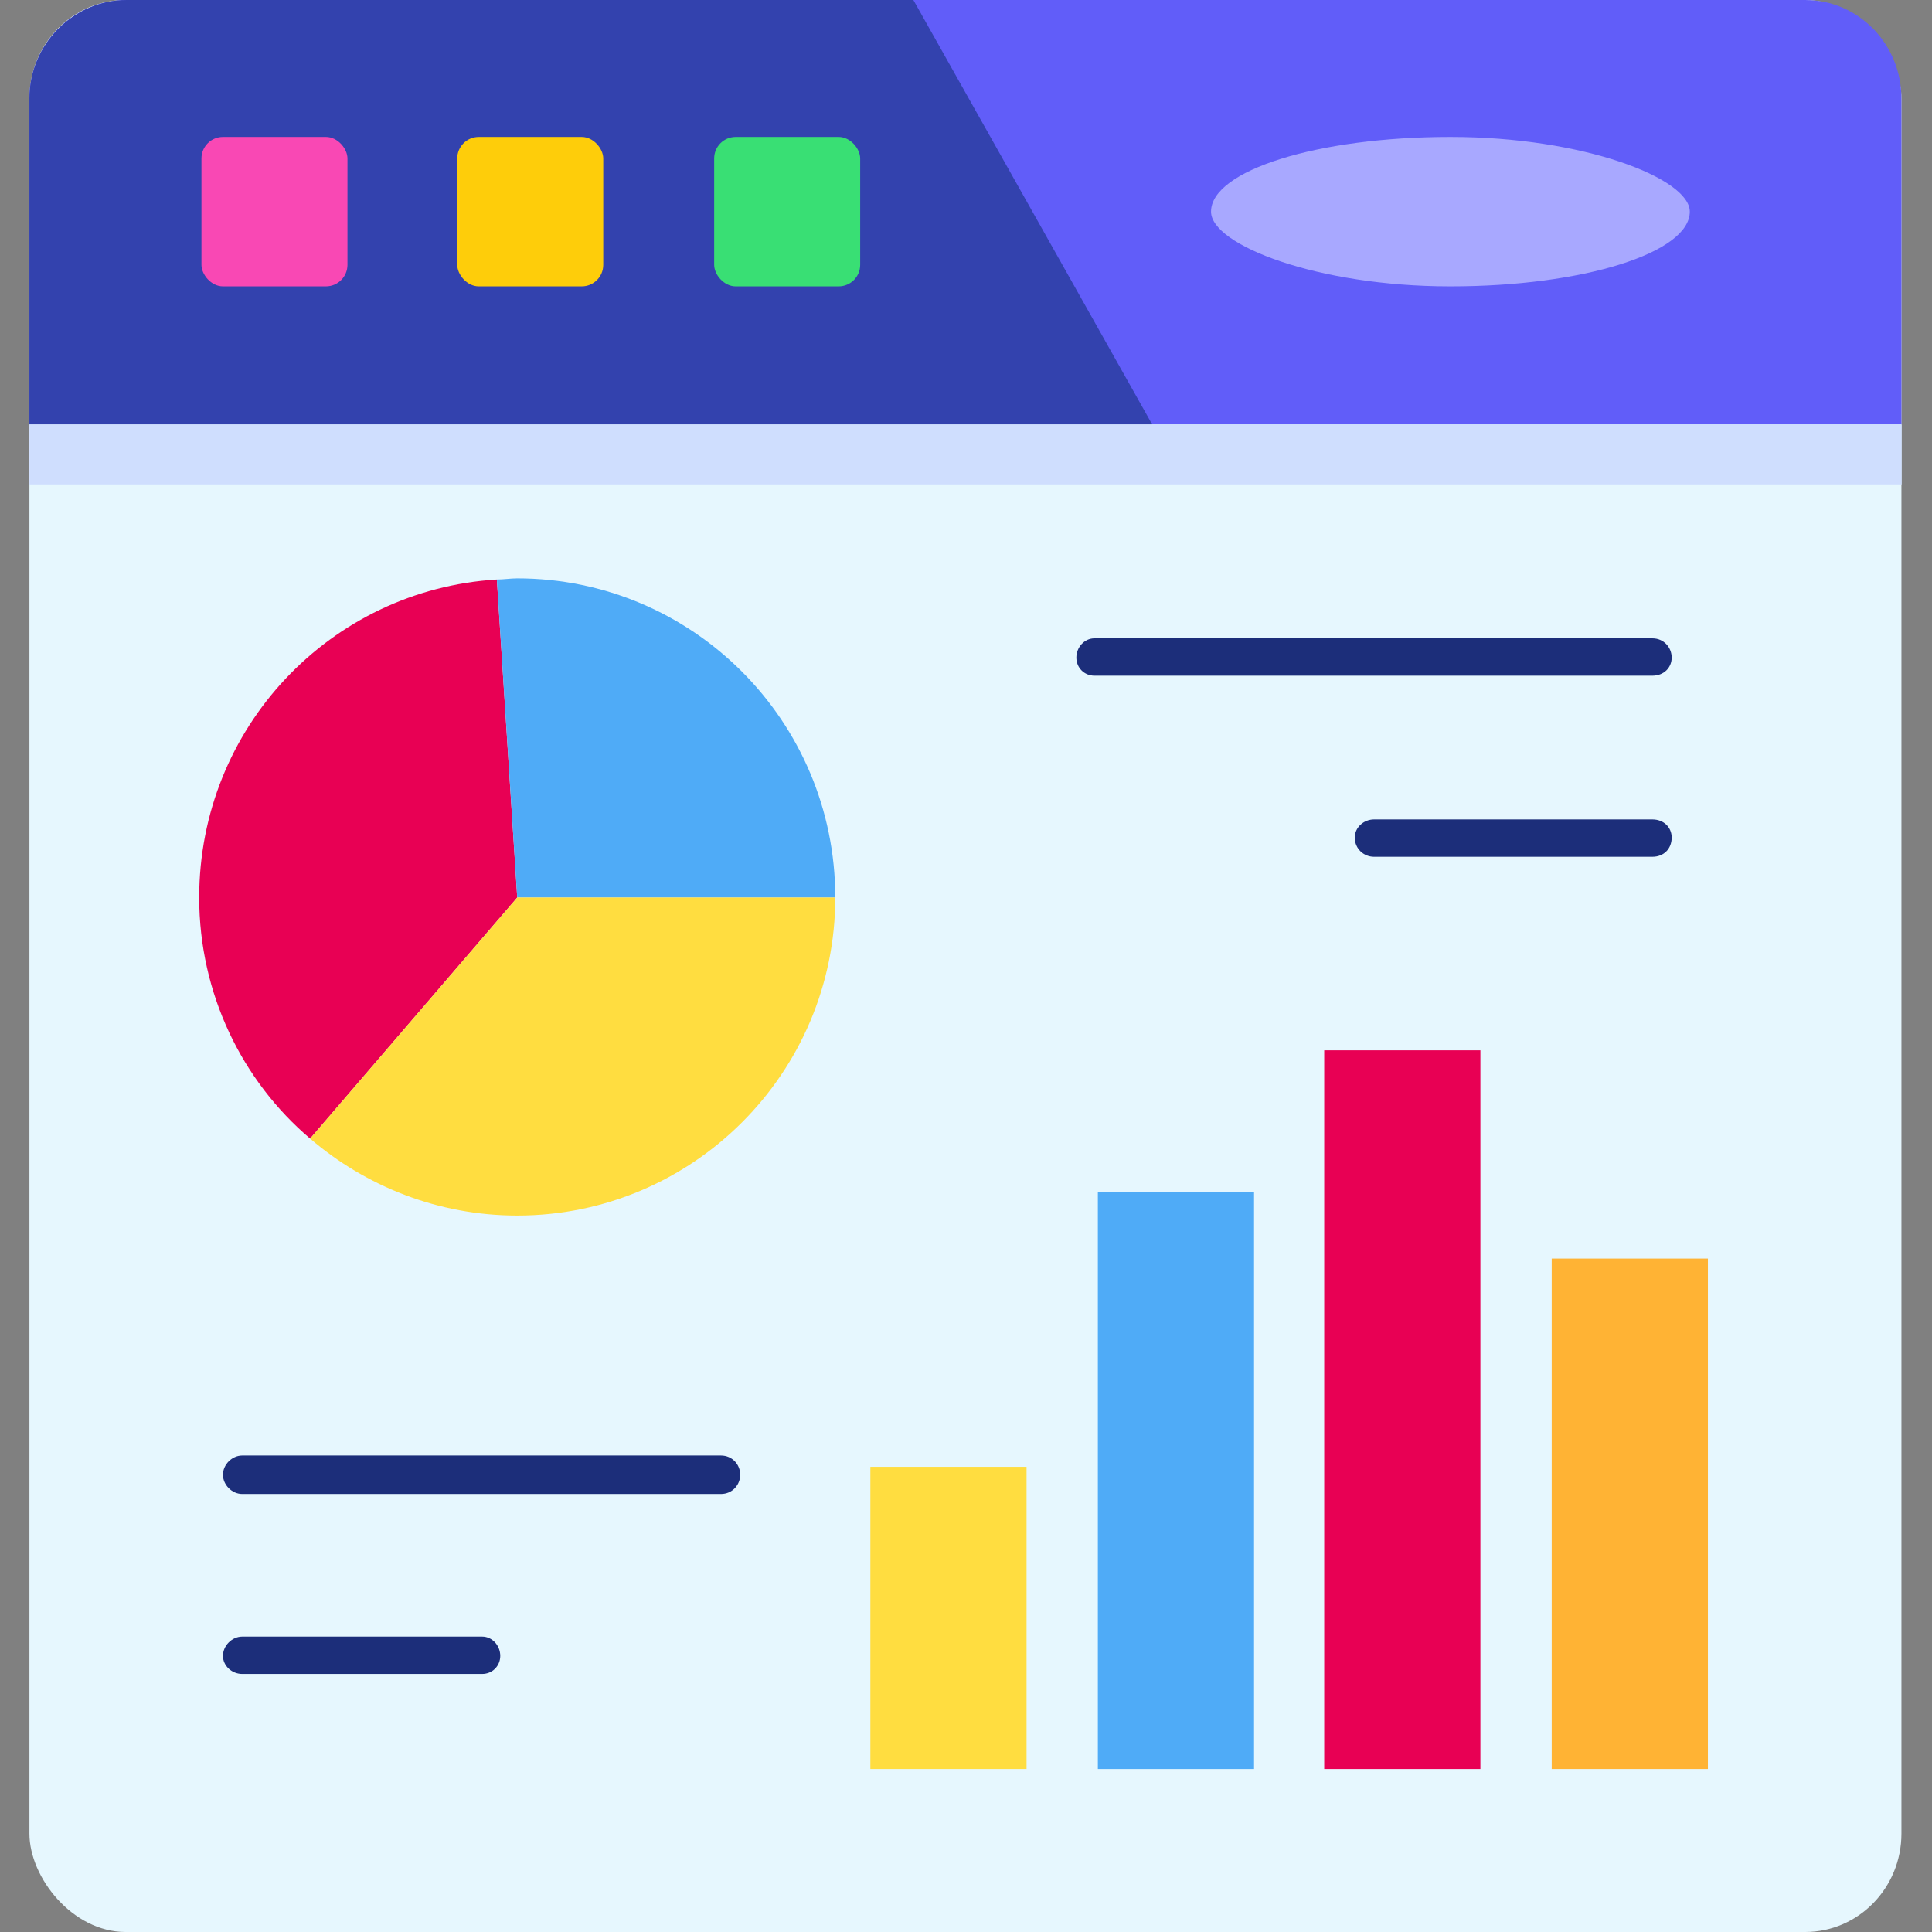 <svg clip-rule="evenodd" fill-rule="evenodd" height="1.707in" image-rendering="optimizeQuality" shape-rendering="geometricPrecision" text-rendering="geometricPrecision" viewBox="0 0 1707 1707" width="1.707in" xmlns="http://www.w3.org/2000/svg"><rect x="0" y="0" width="1707" height="1707" fill="#808080" stroke="none"/><g id="Layer_x0020_1"><rect fill="#e6f7fe" height="1707" rx="85" ry="87" width="1654" x="26"/><path d="m26 87v288h1654v-288c0-48-38-87-85-87h-1483c-47 0-86 39-86 87z" fill="#615df9"/><rect fill="#a8a8ff" height="132" rx="211" ry="66" width="423" x="1070" y="121"/><path d="m1018 375-211-375h-695c-47 0-86 39-86 87v288z" fill="#3342ae"/><rect fill="#f948b4" height="132" rx="19" width="129" x="178" y="121"/><rect fill="#fecd0a" height="132" rx="19" width="129" x="404" y="121"/><rect fill="#39df74" height="132" rx="19" width="129" x="631" y="121"/><path d="m26 375h1654.18v52.988h-1654.18z" fill="#cfdefe"/><path d="m769 1296h138v267h-138z" fill="#ffdd40"/><path d="m970 1053h138v510h-138z" fill="#4fabf7"/><path d="m1170 928h138v635h-138z" fill="#e80054"/><path d="m1371 1112h138v451h-138z" fill="#ffb334"/><g fill="#1c2e7a" fill-rule="nonzero"><path d="m967 597c-9 0-16-7-16-16s7-17 16-17h493c10 0 17 8 17 17s-7 16-17 16z"/><path d="m1214 757c-9 0-17-7-17-17 0-9 8-16 17-16h246c10 0 17 7 17 16 0 10-7 17-17 17z"/><path d="m637 1286c10 0 17 8 17 17s-7 17-17 17h-423c-9 0-17-8-17-17s8-17 17-17z"/><path d="m426 1446c9 0 16 8 16 17s-7 16-16 16h-212c-9 0-17-7-17-16s8-17 17-17z"/></g><g id="_345256752"><path d="m274 1006c-60-51-98-128-98-213 0-150 116-272 263-281l18 281z" fill="#e80054"/><path d="m439 512 18 281h281c0-156-126-282-281-282-6 0-12 1-18 1z" fill="#4fabf7"/><path d="m457 793-183 213c49 42 113 68 183 68 155 0 281-126 281-281z" fill="#ffdd40"/></g></g></svg>